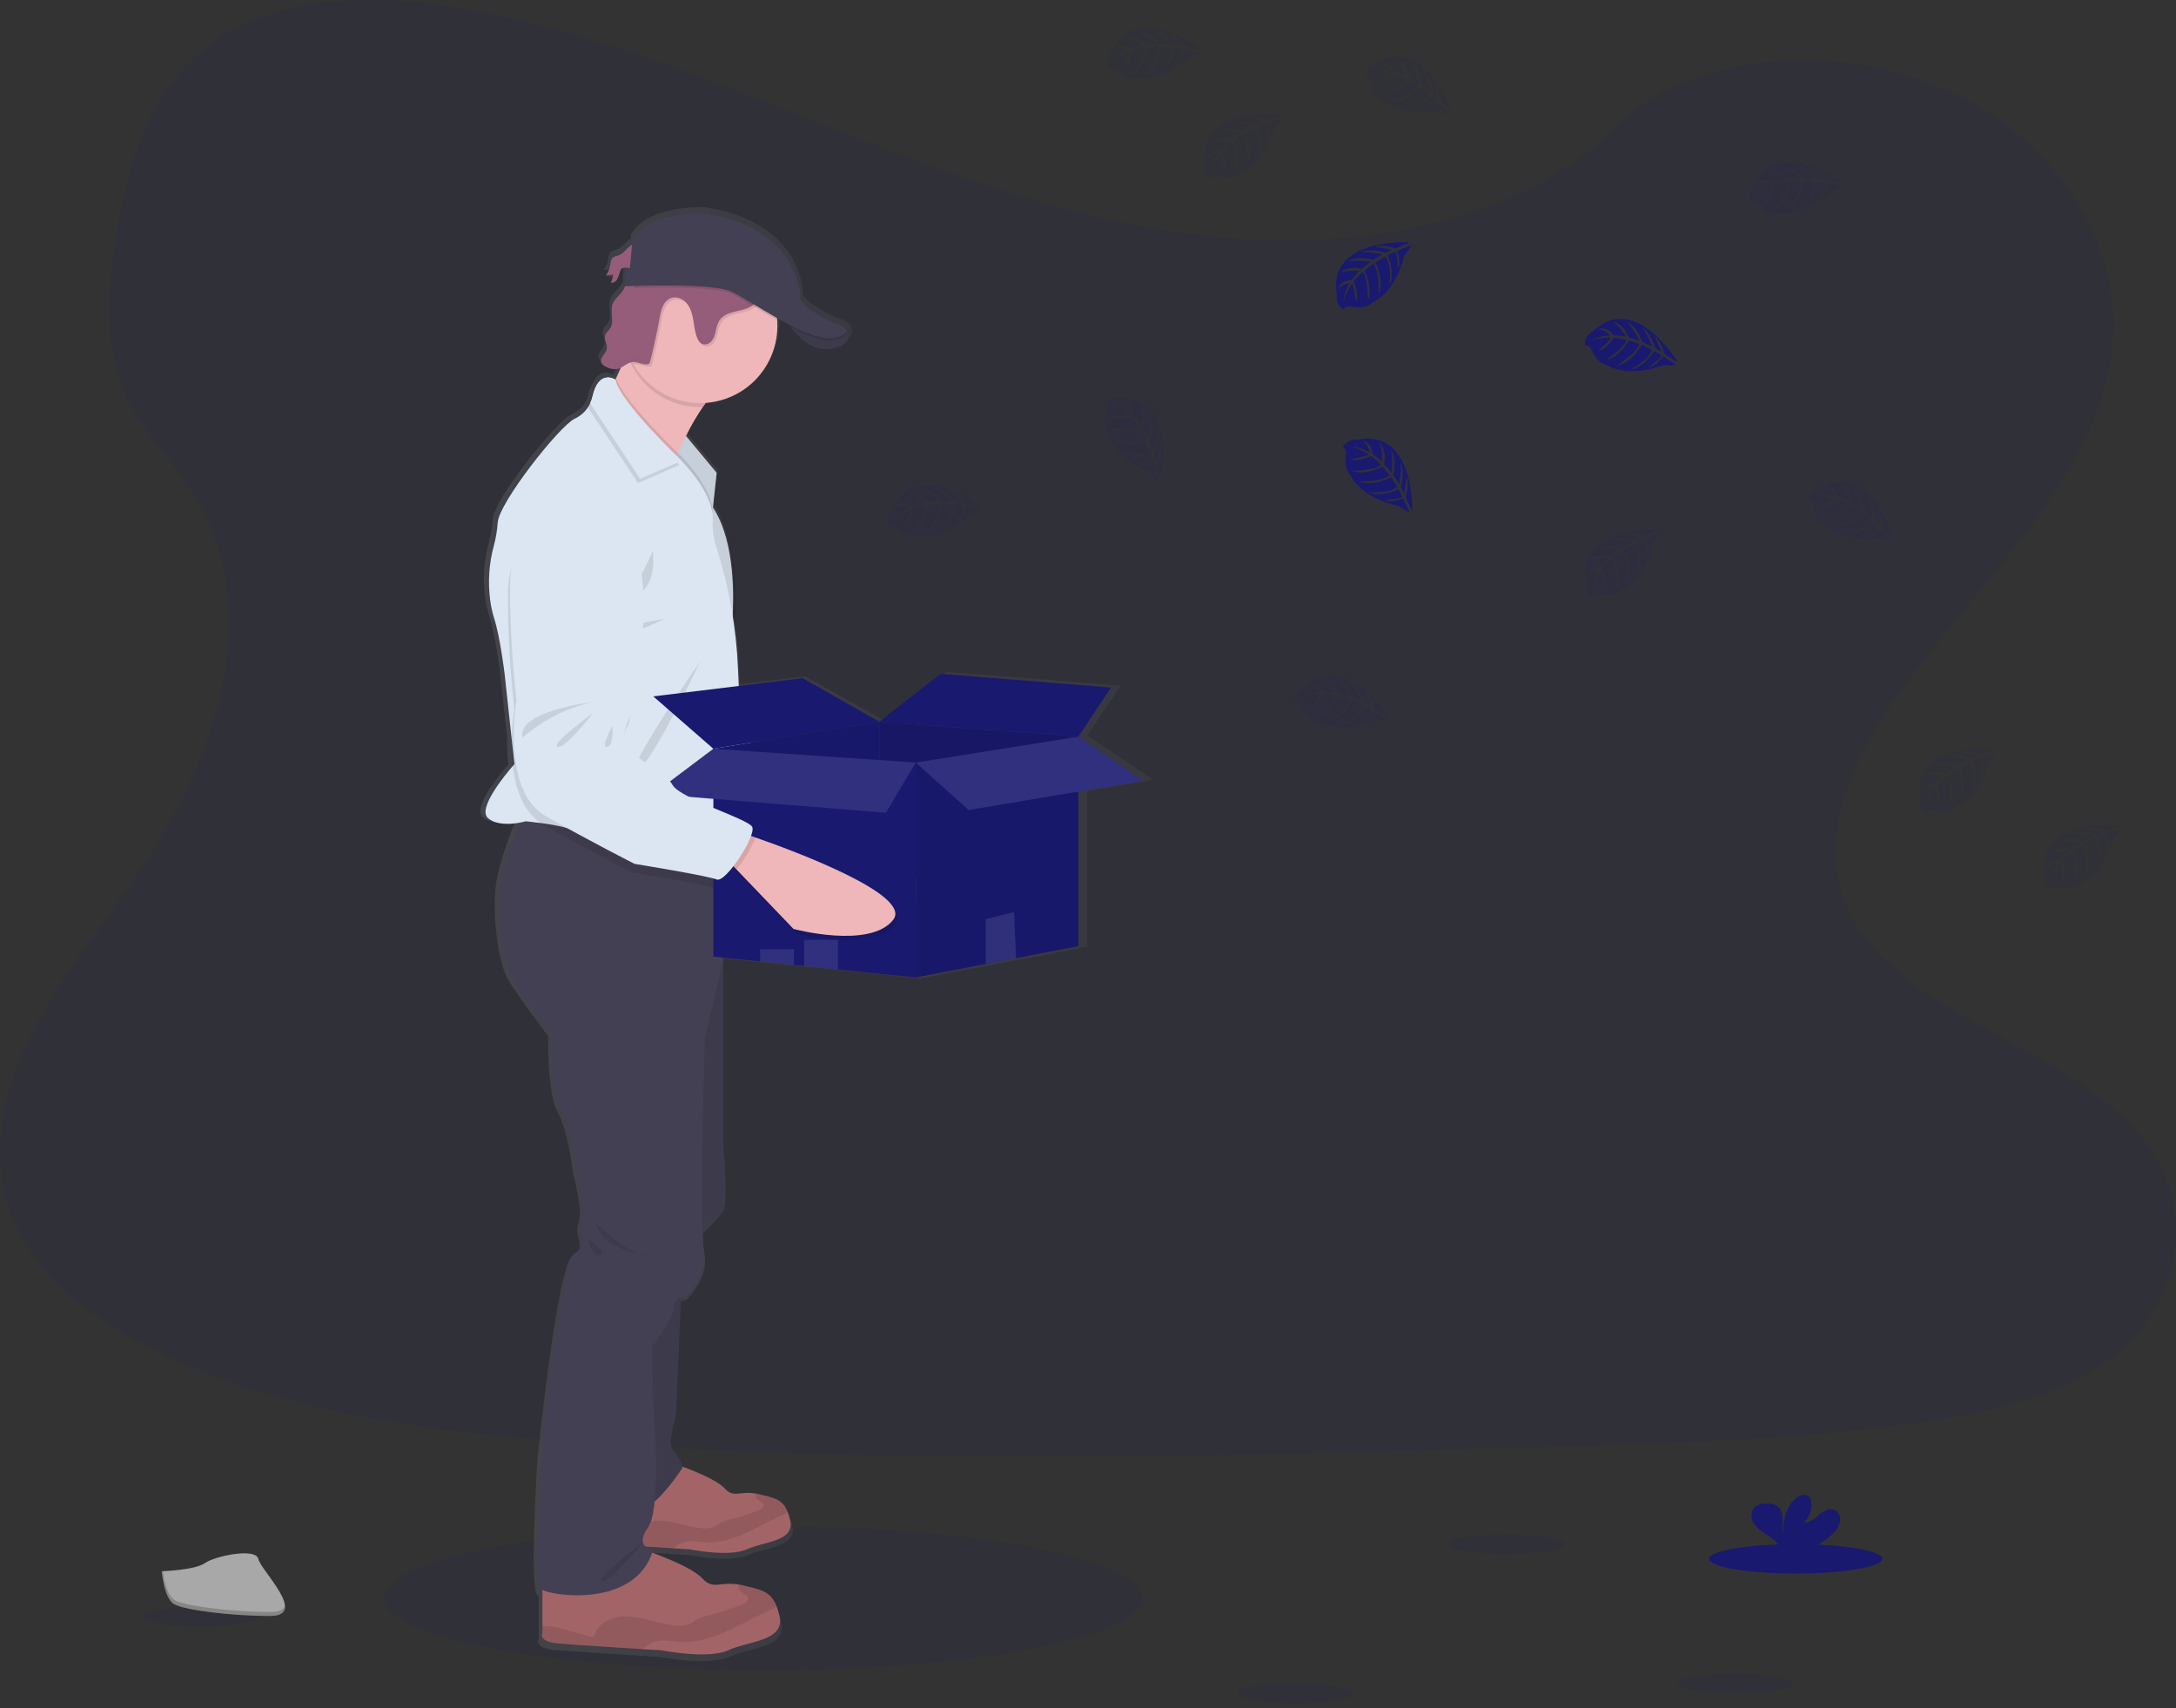 <svg width="200" height="157" viewBox="0 0 200 157" fill="none" xmlns="http://www.w3.org/2000/svg">
  <rect x="0" y="0" width="200" height="157" fill="#333333" stroke="none"/>
  <g clip-path="url(#clip0)">
    <path opacity="0.1" d="M70.157 153.462C89.424 153.462 105.044 150.503 105.044 146.853C105.044 143.203 89.424 140.244 70.157 140.244C50.889 140.244 35.27 143.203 35.27 146.853C35.27 150.503 50.889 153.462 70.157 153.462Z" fill="#191970" />
    <path opacity="0.1" d="M116.201 22.069C103.38 21.625 91.168 17.485 79.507 12.956C67.847 8.427 56.297 3.411 43.782 1.012C35.733 -0.531 26.527 -0.751 20.043 3.56C13.8 7.72 11.783 14.882 10.7 21.532C9.884 26.537 9.404 31.804 11.639 36.49C13.192 39.743 15.946 42.477 17.852 45.593C24.482 56.433 19.795 69.802 12.611 80.387C9.244 85.352 5.331 90.094 2.73 95.374C0.129 100.654 -1.074 106.724 1.202 112.124C3.457 117.473 8.832 121.483 14.654 124.306C26.479 130.041 40.408 131.682 54.001 132.613C84.08 134.669 114.317 133.78 144.476 132.886C155.637 132.557 166.846 132.222 177.825 130.497C183.923 129.538 190.217 128.017 194.645 124.344C200.263 119.682 201.656 111.789 197.89 105.945C191.574 96.139 174.117 93.704 169.697 83.182C167.268 77.389 169.762 70.939 173.295 65.568C180.87 54.044 193.567 43.935 194.235 30.764C194.694 21.719 188.591 12.659 179.153 8.378C169.261 3.891 155.542 4.455 148.248 11.883C140.729 19.522 127.523 22.463 116.201 22.069Z" fill="#191970" />
    <path d="M106.012 71.664L99.944 67.573L103.005 63.017L86.978 61.739L81.219 66.192L74.01 62.151L67.997 62.874L67.926 61.289C67.851 59.637 67.685 57.99 67.428 56.356C67.454 55.861 67.472 55.292 67.47 54.674C67.47 52.069 67.117 48.616 65.568 46.314L65.925 43.108L63.032 39.691C63.497 38.766 64.026 37.875 64.617 37.025C64.716 36.882 64.815 36.743 64.922 36.608C68.677 36.337 71.638 33.251 71.638 29.477C71.638 29.302 71.638 29.128 71.618 28.956C71.618 28.886 71.605 28.815 71.597 28.745C71.963 28.944 72.334 29.142 72.704 29.34C72.773 29.439 72.853 29.538 72.94 29.655L72.958 29.677L73.069 29.813L73.104 29.855C73.144 29.902 73.186 29.948 73.227 29.996L73.255 30.027C73.36 30.144 73.471 30.263 73.59 30.38C73.604 30.392 73.617 30.404 73.629 30.418L73.778 30.556L73.82 30.594C73.946 30.707 74.081 30.816 74.216 30.919L74.259 30.951L74.43 31.067L74.485 31.103C74.55 31.143 74.618 31.184 74.683 31.222L74.707 31.236C74.784 31.277 74.864 31.317 74.943 31.355L74.982 31.37C75.05 31.399 75.116 31.427 75.18 31.454L75.242 31.476C75.311 31.499 75.379 31.521 75.45 31.541L75.493 31.553C75.581 31.575 75.668 31.592 75.757 31.606H75.767C75.851 31.62 75.936 31.628 76.02 31.632H76.078C76.154 31.636 76.23 31.636 76.306 31.632H76.355C76.45 31.627 76.545 31.615 76.639 31.598C77.082 31.54 77.507 31.387 77.887 31.151C77.983 31.086 78.069 31.006 78.14 30.915C78.537 30.396 78.101 29.827 78.101 29.827C77.946 29.459 76.944 29.199 76.944 29.199C76.944 29.199 73.774 27.876 73.774 26.822C73.774 25.768 72.981 20.3 64.802 19.05C64.802 19.05 59.48 18.751 57.984 21.6L57.953 21.933C57.513 22.208 57.148 22.761 56.715 22.923C56.527 22.963 56.346 23.03 56.178 23.121V23.084C56.128 23.127 56.087 23.18 56.057 23.24C55.964 23.425 55.908 23.627 55.892 23.834C55.848 24.087 55.76 24.331 55.633 24.553C55.597 24.617 55.558 24.678 55.514 24.736L55.48 24.789C55.71 24.807 55.941 24.77 56.154 24.68C56.12 24.951 56.054 25.218 55.956 25.473C56.082 25.477 56.206 25.445 56.315 25.38C56.423 25.315 56.51 25.221 56.566 25.108V25.092L56.592 25.057C56.642 24.965 56.683 24.869 56.715 24.77L56.693 24.793C56.733 24.665 56.768 24.534 56.812 24.407C56.832 24.335 56.865 24.268 56.909 24.209C56.962 24.155 57.026 24.115 57.098 24.092C57.169 24.068 57.245 24.061 57.319 24.072L57.238 25.79H57.273C57.226 25.915 57.167 26.035 57.099 26.15C56.818 26.606 56.306 26.917 56.118 27.416C56.037 27.657 56.006 27.912 56.027 28.165C56.027 28.314 56.045 28.464 56.057 28.613V28.601C56.085 28.997 56.093 29.373 55.879 29.692C55.732 29.91 55.496 30.075 55.415 30.323C55.393 30.392 55.383 30.464 55.385 30.536C55.401 30.753 55.447 30.968 55.52 31.172C55.521 31.169 55.521 31.164 55.52 31.16C55.569 31.311 55.581 31.472 55.554 31.628C55.465 32.024 54.983 32.355 55.007 32.733C55.006 32.783 55.013 32.833 55.029 32.88C55.121 33.065 55.282 33.207 55.477 33.276C55.782 33.45 56.133 33.527 56.483 33.498C56.614 33.474 56.741 33.431 56.859 33.369C56.721 33.688 56.578 34.003 56.433 34.303C56.411 34.35 56.388 34.398 56.364 34.445C56.364 34.445 55.14 33.627 54.444 35.295C54.241 35.642 54.096 36.019 54.014 36.412C53.98 36.57 53.931 36.724 53.868 36.872C53.559 37.395 53.097 37.81 52.544 38.061C51.126 38.711 45.397 45.856 45.296 47.707C45.246 48.429 45.124 49.144 44.931 49.842C44.48 51.486 44.364 53.203 44.59 54.892C44.661 55.438 44.778 55.977 44.941 56.503C45.549 58.351 45.955 61.8 45.955 61.8L46.613 67.787C46.589 68.613 46.624 69.44 46.72 70.261C46.048 71.028 43.352 74.224 44.382 75.093C45.175 75.779 46.562 75.666 47.34 75.525C46.684 77.148 45.652 79.969 45.516 81.906C45.317 84.773 45.854 88.571 46.704 90.029C47.554 91.487 50.387 95.227 50.387 95.227C50.387 95.227 50.254 100.358 51.267 102.223C52.279 104.087 52.687 107.954 52.687 107.954C52.687 107.954 53.632 111.219 53.159 112.419C52.685 113.62 54.036 114.618 52.618 115.417C51.199 116.215 49.385 134.209 49.385 134.209C49.385 134.209 48.654 146.003 49.385 146.603C49.424 146.632 49.465 146.656 49.509 146.676V150.639C49.509 150.639 49.002 151.471 51.065 151.639C52.477 151.752 56.481 152.008 58.856 152.156L60.697 152.271C60.697 152.271 65.055 153.139 66.981 152.271C68.906 151.403 72.32 151.423 71.813 149.131C71.745 148.819 71.655 148.513 71.543 148.214C70.987 146.791 70.041 146.629 68.3 146.233C68.199 146.211 68.102 146.191 68.013 146.175C66.178 145.856 65.576 146.71 64.548 145.599C63.654 144.638 60.81 143.562 59.841 143.221C59.865 143.15 59.894 143.081 59.918 143.007C59.644 142.961 59.389 142.836 59.183 142.649L61.808 142.815L63.371 142.912C63.371 142.912 67.076 143.651 68.72 142.912C70.364 142.173 73.257 142.193 72.825 140.246C72.768 139.98 72.692 139.72 72.597 139.465C72.124 138.257 71.319 138.124 69.839 137.789C69.754 137.771 69.675 137.754 69.596 137.74C68.037 137.468 67.525 138.193 66.652 137.25C65.903 136.446 63.539 135.545 62.69 135.238C62.69 134.798 62.095 134.172 61.721 133.544C61.281 132.811 62.093 130.245 62.093 130.245L62.557 119.601C62.733 119.522 62.92 119.469 63.112 119.442C63.112 119.442 65.208 117.441 64.734 115.31C64.638 114.665 64.587 114.014 64.584 113.362C65.273 112.722 66.222 111.777 66.491 111.195C66.931 110.246 66.491 105.648 66.491 105.648V88.066L69.998 88.42L73.18 88.747L74.148 88.846L77.33 89.167L84.642 89.906L91.231 88.658L94.082 88.119L99.944 87.01V72.666L106.012 71.664ZM57.751 24.136L57.343 24.092C57.477 24.098 57.62 24.124 57.751 24.136Z" fill="url(#paint0_linear)" />
    <path d="M91.79 80.977C89.809 83.812 82.687 82.311 82.687 82.311L77.168 77.146L76.425 76.447L77.671 73.8C77.671 73.8 78.067 73.909 78.747 74.103C82.315 75.139 93.462 78.594 91.79 80.977Z" fill="#EFB7B9" />
    <path opacity="0.1" d="M78.743 74.103C78.499 74.951 77.831 76.221 77.168 77.146L76.425 76.447L77.671 73.8C77.671 73.8 78.071 73.909 78.743 74.103Z" fill="black" />
    <path d="M59.813 44.256C59.813 44.256 54.726 46.512 54.976 52.053C55.155 55.623 55.544 59.179 56.141 62.704C56.141 62.704 55.1 71.042 59.431 73.192C63.762 75.341 67.77 77.108 67.77 77.108C67.77 77.108 74.545 77.837 75.387 78.138C76.229 78.439 78.86 73.835 78.374 73.118C77.889 72.401 71.67 70.897 70.878 69.701C70.085 68.504 68.253 67.765 68.253 67.765C68.253 67.765 66.361 66.62 66.232 65.586C66.103 64.552 66.603 63.781 66.73 63.328C66.856 62.874 67.177 58.494 67.177 58.494C67.177 58.494 69.313 42.903 59.813 44.256Z" fill="#DCE6F2" />
    <path opacity="0.1" d="M63.171 62.476C63.171 62.476 56.192 63.645 56.867 66.088C56.867 66.088 59.401 63.451 63.171 62.476Z" fill="black" />
    <path opacity="0.1" d="M63.225 63.464C63.225 63.464 59.388 66.597 60.138 66.757C60.889 66.917 63.225 63.464 63.225 63.464Z" fill="black" />
    <path opacity="0.1" d="M65.069 64.556C65.069 64.556 64.041 66.662 64.673 66.519C65.305 66.377 65.069 64.556 65.069 64.556Z" fill="black" />
    <path opacity="0.1" d="M79.001 74.327L78.577 74.206C78.698 73.81 78.731 73.489 78.632 73.34C78.147 72.623 71.932 71.122 71.142 69.923C70.351 68.725 68.517 67.987 68.517 67.987C68.517 67.987 66.625 66.842 66.496 65.808C66.367 64.774 66.866 64.004 66.993 63.55C67.12 63.096 67.441 58.714 67.441 58.714C67.441 58.714 69.571 43.125 60.071 44.478C60.071 44.478 54.984 46.736 55.231 52.277C55.411 55.847 55.801 59.404 56.398 62.928C56.398 62.928 55.358 71.266 59.689 73.416C64.02 75.565 68.027 77.332 68.027 77.332C68.027 77.332 74.801 78.059 75.645 78.362C75.964 78.477 76.54 77.885 77.105 77.071L77.426 77.37L82.945 82.533C82.945 82.533 90.067 84.036 92.048 81.201C93.722 78.816 82.576 75.361 79.001 74.327Z" fill="black" />
    <path d="M56.885 23.458C56.691 23.496 56.505 23.568 56.336 23.67C56.138 23.835 56.138 24.116 56.089 24.362C56.03 24.703 55.895 25.027 55.692 25.309C55.918 25.325 56.144 25.288 56.352 25.2C56.318 25.471 56.252 25.737 56.154 25.992C56.277 25.995 56.399 25.963 56.505 25.898C56.61 25.834 56.695 25.741 56.748 25.63C56.853 25.406 56.936 25.173 56.996 24.934C57.015 24.863 57.047 24.795 57.091 24.736C57.273 24.52 57.612 24.617 57.893 24.645C58.127 24.665 58.363 24.621 58.574 24.52C58.786 24.418 58.967 24.262 59.098 24.066C59.397 23.613 59.415 22.452 58.702 22.329C57.957 22.206 57.493 23.232 56.885 23.458Z" fill="#965D7B" />
    <g opacity="0.1">
      <path opacity="0.1" d="M56.317 23.914C56.335 23.817 56.347 23.716 56.368 23.619C56.18 23.783 56.17 24.062 56.121 24.31C56.096 24.453 56.057 24.593 56.004 24.728C56.16 24.479 56.266 24.203 56.317 23.914Z" fill="black" />
      <path opacity="0.1" d="M56.38 25.55C56.479 25.295 56.546 25.029 56.578 24.758C56.38 24.841 56.165 24.879 55.95 24.867C55.888 25.006 55.812 25.139 55.723 25.263C55.947 25.28 56.173 25.244 56.38 25.156C56.347 25.427 56.281 25.694 56.182 25.948C56.306 25.951 56.427 25.919 56.533 25.854C56.638 25.79 56.723 25.697 56.777 25.586C56.826 25.496 56.866 25.401 56.895 25.303C56.837 25.384 56.76 25.449 56.67 25.492C56.58 25.536 56.48 25.556 56.38 25.55Z" fill="black" />
      <path opacity="0.1" d="M58.12 24.203C57.839 24.175 57.498 24.078 57.316 24.294C57.272 24.354 57.24 24.421 57.22 24.492C57.203 24.544 57.187 24.597 57.173 24.651C57.361 24.502 57.666 24.581 57.922 24.607C58.156 24.626 58.391 24.583 58.602 24.481C58.814 24.38 58.995 24.223 59.126 24.029C59.186 23.933 59.231 23.828 59.259 23.718C59.123 23.886 58.949 24.018 58.75 24.102C58.551 24.187 58.335 24.222 58.12 24.203Z" fill="black" />
    </g>
    <path d="M62.848 39.82L65.87 43.454L65.475 47.121L61.824 41.405L62.848 39.82Z" fill="#DCE6F2" />
    <path opacity="0.1" d="M65.868 43.454L65.497 46.903L65.473 47.121L62.179 41.962L61.824 41.405L61.927 41.245L62.846 39.82L63.05 40.066L65.868 43.454Z" fill="black" />
    <path d="M67.437 34.901C66.414 35.194 65.438 36.201 64.588 37.423C64.013 38.266 63.5 39.15 63.05 40.066C62.771 40.624 62.525 41.161 62.321 41.629L62.179 41.962C61.834 42.776 61.642 43.321 61.642 43.321C61.642 43.321 53.816 37.437 55.055 37.041C55.471 36.908 56.017 36.016 56.558 34.893L56.626 34.751C56.968 34.029 57.305 33.225 57.604 32.468C58.217 30.913 58.67 29.562 58.67 29.562C58.67 29.562 70.557 34.01 67.437 34.901Z" fill="#EFB7B9" />
    <path d="M72.118 29.231C72.118 29.231 73.925 32.5 76.352 32.054C78.779 31.608 77.78 30.299 77.78 30.299L72.118 29.231Z" fill="#444053" />
    <path d="M68.618 142.382C67.017 143.113 63.397 142.382 63.397 142.382L61.872 142.287C59.891 142.16 56.575 141.946 55.402 141.851C53.69 141.71 54.11 141.009 54.11 141.009V136.771L62.415 134.667C62.415 134.667 65.697 135.791 66.597 136.771C67.451 137.706 67.95 136.987 69.473 137.257C69.549 137.271 69.628 137.286 69.711 137.306C71.157 137.637 71.942 137.768 72.405 138.966C72.499 139.218 72.573 139.476 72.629 139.739C73.057 141.669 70.216 141.655 68.618 142.382Z" fill="#A36468" />
    <path opacity="0.1" d="M72.405 138.966C72.108 139.152 71.795 139.312 71.47 139.445C70.381 139.943 69.345 140.549 68.243 141.018C67.142 141.488 65.955 141.823 64.762 141.734C64.138 141.688 63.5 141.536 62.904 141.714C62.535 141.856 62.188 142.049 61.872 142.286C59.891 142.16 56.575 141.946 55.402 141.851C53.69 141.71 54.11 141.009 54.11 141.009V140.513C54.171 140.513 54.241 140.495 54.32 140.49C54.73 140.483 55.138 140.544 55.528 140.67C56.388 140.904 57.244 141.133 58.104 141.363C58.175 141.096 58.299 140.847 58.469 140.629C58.639 140.412 58.852 140.232 59.094 140.099C59.585 139.839 60.136 139.712 60.691 139.733C62.025 139.751 63.286 140.383 64.618 140.446C64.99 140.48 65.365 140.417 65.705 140.264C65.888 140.173 66.048 140.04 66.226 139.939C66.512 139.801 66.813 139.699 67.124 139.636C67.997 139.418 68.854 139.142 69.689 138.808C69.927 138.714 70.204 138.546 70.173 138.292C70.131 137.956 69.602 137.916 69.463 137.607C69.439 137.551 69.428 137.491 69.43 137.43C69.433 137.369 69.45 137.31 69.479 137.256C69.555 137.27 69.634 137.286 69.717 137.306C71.157 137.637 71.942 137.767 72.405 138.966Z" fill="black" />
    <path d="M66.926 151.653C65.044 152.513 60.784 151.653 60.784 151.653L58.991 151.548C56.669 151.4 52.759 151.152 51.378 151.035C49.363 150.869 49.858 150.044 49.858 150.044V145.05L59.631 142.574C59.631 142.574 63.494 143.895 64.552 145.05C65.557 146.15 66.137 145.304 67.938 145.621C68.027 145.637 68.12 145.656 68.217 145.678C69.919 146.074 70.842 146.223 71.387 147.633C71.497 147.93 71.585 148.234 71.651 148.543C72.142 150.813 68.808 150.795 66.926 151.653Z" fill="#A36468" />
    <path opacity="0.1" d="M71.383 147.634C71.033 147.852 70.665 148.041 70.284 148.198C69.002 148.783 67.781 149.496 66.486 150.049C65.19 150.601 63.794 150.994 62.389 150.891C61.656 150.837 60.905 150.653 60.21 150.867C59.774 151.037 59.364 151.266 58.991 151.548C56.669 151.4 52.759 151.152 51.378 151.035C49.363 150.869 49.858 150.045 49.858 150.045V149.462C49.941 149.449 50.023 149.44 50.106 149.435C50.589 149.426 51.069 149.497 51.529 149.647L54.558 150.463C54.642 150.148 54.79 149.854 54.992 149.598C55.194 149.342 55.446 149.13 55.733 148.975C56.31 148.667 56.959 148.518 57.612 148.543C59.182 148.565 60.665 149.308 62.232 149.383C62.669 149.423 63.108 149.35 63.508 149.171C63.724 149.062 63.904 148.906 64.122 148.789C64.457 148.625 64.812 148.505 65.178 148.432C66.2 148.174 67.203 147.849 68.182 147.457C68.461 147.346 68.788 147.148 68.75 146.851C68.701 146.455 68.079 146.407 67.914 146.043C67.886 145.977 67.874 145.906 67.877 145.835C67.881 145.763 67.9 145.694 67.934 145.631C68.023 145.647 68.116 145.667 68.213 145.688C69.915 146.069 70.838 146.223 71.383 147.634Z" fill="black" />
    <path d="M62.666 117.382L62.137 129.83C62.137 129.83 61.344 132.371 61.774 133.098C62.204 133.825 62.929 134.551 62.666 134.98C62.402 135.41 59.233 140.058 58.208 138.275C57.184 136.492 56.174 128.766 56.174 128.766L57.119 119.223L62.666 117.382Z" fill="#444053" />
    <path d="M64.96 86.37L66.43 88.335V105.428C66.43 105.428 66.86 109.985 66.43 110.926C66 111.867 63.821 113.749 63.821 113.749L61.988 104.339L62.385 94.384L64.96 86.37Z" fill="#444053" />
    <path opacity="0.1" d="M62.666 117.382L62.137 129.83C62.137 129.83 61.344 132.371 61.774 133.098C62.204 133.825 62.929 134.551 62.666 134.98C62.402 135.41 59.233 140.058 58.208 138.275C57.184 136.492 56.174 128.766 56.174 128.766L57.119 119.223L62.666 117.382Z" fill="black" />
    <path opacity="0.1" d="M64.96 86.37L66.43 88.335V105.428C66.43 105.428 66.86 109.985 66.43 110.926C66 111.867 63.821 113.749 63.821 113.749L61.988 104.339L62.385 94.384L64.96 86.37Z" fill="black" />
    <path d="M66.43 79.079V88.325L64.78 95.522C64.78 95.522 64.251 112.891 64.713 115.003C65.174 117.115 63.128 119.098 63.128 119.098C63.128 119.098 61.939 119.23 61.939 120.154C61.939 121.077 59.958 123.72 59.958 123.72L60.023 128.87C60.023 128.87 60.883 138.512 59.562 140.361C58.24 142.209 60.023 142.475 60.023 142.475C58.373 147.889 50.449 146.635 49.733 146.041C49.018 145.446 49.733 133.758 49.733 133.758C49.733 133.758 51.505 115.928 52.891 115.135C54.278 114.343 52.959 113.352 53.42 112.164C53.882 110.975 52.959 107.74 52.959 107.74C52.959 107.74 52.562 103.908 51.572 102.06C50.581 100.212 50.712 95.126 50.712 95.126C50.712 95.126 47.939 91.428 47.114 89.975C46.29 88.523 45.759 84.759 45.958 81.918C46.092 79.999 47.101 77.203 47.74 75.595C48.048 74.824 48.27 74.325 48.27 74.325L48.458 74.374L59.279 77.207L66.43 79.079Z" fill="#444053" />
    <path opacity="0.1" d="M67.437 34.901C66.415 35.194 65.438 36.201 64.588 37.423H64.366C63.12 37.424 61.896 37.096 60.818 36.472C59.74 35.849 58.845 34.951 58.225 33.871C57.965 33.423 57.757 32.948 57.602 32.455C58.215 30.899 58.668 29.548 58.668 29.548C58.668 29.548 70.557 34.01 67.437 34.901Z" fill="black" />
    <path d="M71.448 29.948C71.45 31.032 71.203 32.102 70.726 33.075C70.249 34.049 69.555 34.9 68.697 35.563C67.84 36.226 66.841 36.683 65.779 36.9C64.717 37.116 63.62 37.086 62.571 36.811C61.522 36.536 60.551 36.024 59.731 35.315C58.911 34.606 58.266 33.718 57.843 32.719C57.421 31.721 57.233 30.639 57.295 29.557C57.356 28.475 57.666 27.421 58.199 26.477C58.413 26.094 58.664 25.732 58.947 25.396C59.414 24.839 59.964 24.357 60.576 23.965C61.61 23.308 62.797 22.93 64.02 22.869C65.244 22.808 66.463 23.065 67.557 23.616C68.651 24.166 69.584 24.991 70.265 26.01C70.945 27.029 71.349 28.207 71.438 29.429C71.442 29.603 71.448 29.776 71.448 29.948Z" fill="#EFB7B9" />
    <path opacity="0.1" d="M65.497 46.903L65.473 47.12L62.179 41.97C61.834 42.784 61.642 43.329 61.642 43.329C61.642 43.329 53.816 37.437 55.055 37.041C55.471 36.908 56.017 36.016 56.558 34.893L56.626 34.751C57.2 36.462 60.538 39.883 61.927 41.254C62.088 41.413 62.22 41.544 62.323 41.639L62.535 41.837L62.646 41.948C63.151 42.469 65.283 44.767 65.497 46.903Z" fill="black" />
    <path d="M67.96 64.38L67.6 75.983L67.536 78.049C67.536 78.049 63.265 77.653 59.279 77.217C56.069 76.867 53.044 76.488 52.579 76.266C51.984 75.987 50.711 75.771 49.706 75.634C48.93 75.529 48.319 75.474 48.319 75.474C48.319 75.474 48.092 75.541 47.741 75.605C46.976 75.743 45.633 75.856 44.85 75.177C43.85 74.307 46.479 71.147 47.135 70.388L47.279 70.224L47.032 67.936L46.388 62.002C46.388 62.002 45.992 58.585 45.397 56.752C45.238 56.231 45.124 55.698 45.054 55.158C44.834 53.484 44.947 51.783 45.387 50.154C45.576 49.461 45.695 48.752 45.744 48.036C45.843 46.203 51.44 39.121 52.826 38.477C53.45 38.186 53.952 37.685 54.245 37.062C54.342 36.867 54.414 36.66 54.461 36.446C55.055 33.871 56.559 34.893 56.559 34.893C56.921 36.908 62.534 42.241 62.534 42.241L62.645 42.352C63.201 42.922 65.682 45.601 65.505 47.887C65.47 48.738 65.597 49.588 65.88 50.391C67.022 53.986 67.678 57.717 67.831 61.485L67.96 64.38Z" fill="#DCE6F2" />
    <path opacity="0.1" d="M60.008 50.601C60.008 50.601 58.621 53.969 57.581 54.514C56.541 55.059 60.503 55.663 60.008 50.601Z" fill="black" />
    <path opacity="0.1" d="M61.048 56.891C61.048 56.891 57.878 57.287 57.878 57.882C57.878 58.476 61.048 56.891 61.048 56.891Z" fill="black" />
    <path opacity="0.1" d="M64.366 60.754C64.366 60.754 59.76 70.561 58.472 70.858C57.184 71.155 64.366 60.754 64.366 60.754Z" fill="black" />
    <path opacity="0.1" d="M62.446 42.738L58.636 44.394L54.038 37.449C54.135 37.253 54.207 37.046 54.254 36.833C54.848 34.257 56.352 35.279 56.352 35.279C56.715 37.294 62.327 42.627 62.327 42.627L62.446 42.738Z" fill="black" />
    <path d="M62.644 42.342L58.834 43.998L54.236 37.053C54.333 36.857 54.406 36.65 54.452 36.437C55.047 33.861 56.55 34.883 56.55 34.883C56.913 36.898 62.525 42.231 62.525 42.231L62.644 42.342Z" fill="#DCE6F2" />
    <path opacity="0.1" d="M67.536 78.05C67.536 78.05 63.265 77.653 59.279 77.218L66.431 79.09V81.269C66.118 81.552 65.846 81.699 65.67 81.624C64.846 81.277 58.12 80.187 58.12 80.187C58.12 80.187 54.213 78.206 49.998 75.829C49.895 75.772 49.796 75.71 49.7 75.642C49.209 75.309 48.785 74.885 48.452 74.392C47.674 73.265 47.293 71.817 47.129 70.397C47.036 69.582 47.002 68.763 47.026 67.944C47.046 67.015 47.131 66.089 47.279 65.172C46.872 61.621 46.673 58.049 46.685 54.474C46.735 48.927 51.935 46.946 51.935 46.946C61.494 46.104 58.53 61.557 58.53 61.557C58.53 61.557 57.977 65.915 57.827 66.361C57.676 66.807 57.135 67.55 57.209 68.59C57.282 69.63 59.108 70.874 59.108 70.874C59.108 70.874 60.892 71.71 61.627 72.948C62.161 73.862 65.636 75.1 67.6 75.983L67.536 78.05Z" fill="black" />
    <path opacity="0.1" d="M70.737 25.55C70.741 25.876 70.673 26.2 70.539 26.497C70.438 26.74 70.32 26.975 70.186 27.202C69.978 27.62 69.682 27.987 69.319 28.28C68.861 28.607 68.283 28.698 67.734 28.831C67.185 28.963 66.615 29.175 66.302 29.643C66.132 29.944 66.018 30.273 65.967 30.614C65.914 30.955 65.778 31.277 65.57 31.553C65.462 31.687 65.313 31.782 65.145 31.822C64.977 31.862 64.801 31.846 64.643 31.775C64.478 31.663 64.352 31.501 64.285 31.313C64.059 30.804 64.001 30.239 63.91 29.691C63.819 29.142 63.69 28.577 63.354 28.135C63.017 27.694 62.42 27.402 61.892 27.575C61.715 27.643 61.553 27.746 61.417 27.878C61.281 28.01 61.173 28.169 61.099 28.343C60.953 28.694 60.852 29.061 60.8 29.437C60.554 30.781 60.264 32.118 59.93 33.447C59.92 33.501 59.898 33.553 59.865 33.597C59.812 33.65 59.741 33.68 59.667 33.68C59.223 33.74 58.797 33.429 58.349 33.462C58.303 33.466 58.258 33.473 58.213 33.484C57.489 32.226 57.169 30.776 57.297 29.33C57.425 27.884 57.994 26.513 58.928 25.401L58.964 25.392C59.261 25.286 59.532 25.115 59.756 24.892C60.042 24.606 60.307 24.3 60.548 23.975L60.707 23.777C61.162 23.228 61.681 22.736 62.252 22.309C62.408 22.181 62.587 22.084 62.779 22.024C62.944 21.992 63.112 21.986 63.278 22.008C63.962 22.09 64.652 22.116 65.341 22.085C65.82 22.01 66.304 21.961 66.789 21.939C68.043 21.974 69.113 22.86 69.905 23.83C70.331 24.328 70.712 24.9 70.737 25.55Z" fill="black" />
    <path d="M57.273 26.666C56.998 27.117 56.501 27.424 56.315 27.92C56.041 28.639 56.503 29.534 56.079 30.176C55.938 30.392 55.706 30.553 55.627 30.8C55.492 31.218 55.861 31.664 55.766 32.094C55.671 32.524 55.104 32.886 55.255 33.306C55.344 33.489 55.5 33.631 55.691 33.703C55.991 33.875 56.336 33.951 56.681 33.922C57.222 33.833 57.624 33.302 58.173 33.263C58.619 33.231 59.045 33.54 59.488 33.483C59.563 33.48 59.633 33.45 59.687 33.397C59.72 33.353 59.743 33.302 59.752 33.247C60.085 31.919 60.375 30.583 60.624 29.237C60.674 28.861 60.774 28.493 60.921 28.144C60.995 27.969 61.103 27.811 61.239 27.679C61.375 27.547 61.536 27.444 61.713 27.375C62.242 27.204 62.837 27.494 63.175 27.936C63.514 28.377 63.643 28.942 63.734 29.491C63.825 30.04 63.883 30.604 64.106 31.113C64.174 31.302 64.301 31.464 64.467 31.577C64.764 31.749 65.164 31.613 65.392 31.355C65.601 31.079 65.737 30.756 65.788 30.414C65.84 30.073 65.953 29.745 66.123 29.445C66.436 28.978 67.009 28.766 67.555 28.633C68.102 28.5 68.679 28.407 69.14 28.08C69.503 27.788 69.799 27.421 70.008 27.004C70.301 26.493 70.575 25.939 70.551 25.35C70.525 24.708 70.145 24.136 69.739 23.637C68.946 22.666 67.874 21.78 66.62 21.747C66.135 21.767 65.652 21.816 65.172 21.893C64.484 21.924 63.794 21.898 63.11 21.814C62.944 21.794 62.775 21.8 62.611 21.832C62.418 21.89 62.24 21.988 62.086 22.117C61.514 22.543 60.995 23.035 60.538 23.583C60.244 23.973 59.925 24.344 59.584 24.692C59.359 24.916 59.089 25.087 58.791 25.194C58.593 25.249 58.395 25.209 58.207 25.271C57.622 25.455 57.545 26.218 57.273 26.666Z" fill="#965D7B" />
    <path opacity="0.1" d="M76.352 32.052C74.767 32.343 73.453 31.061 72.726 30.126C72.503 29.842 72.3 29.543 72.118 29.231L77.558 30.257L77.778 30.299C77.778 30.299 78.779 31.608 76.352 32.052Z" fill="black" />
    <g opacity="0.1">
      <path opacity="0.1" d="M55.766 31.527C55.788 31.268 55.748 31.007 55.651 30.766C55.651 30.786 55.633 30.806 55.627 30.826C55.542 31.091 55.657 31.366 55.73 31.642C55.746 31.605 55.758 31.566 55.766 31.527Z" fill="black" />
      <path opacity="0.1" d="M56.238 28.284C56.217 28.558 56.223 28.833 56.254 29.106C56.274 28.832 56.269 28.557 56.238 28.284Z" fill="black" />
      <path opacity="0.1" d="M69.996 26.432C69.787 26.849 69.492 27.217 69.128 27.509C68.671 27.836 68.094 27.927 67.543 28.06C66.993 28.193 66.424 28.405 66.111 28.872C65.942 29.173 65.828 29.502 65.776 29.843C65.725 30.185 65.588 30.508 65.38 30.784C65.152 31.042 64.752 31.18 64.455 31.006C64.289 30.894 64.162 30.731 64.094 30.542C63.87 30.033 63.811 29.471 63.722 28.92C63.633 28.369 63.5 27.806 63.163 27.365C62.826 26.923 62.23 26.632 61.701 26.804C61.524 26.872 61.363 26.976 61.227 27.108C61.091 27.24 60.983 27.398 60.909 27.573C60.762 27.923 60.662 28.29 60.612 28.666C60.365 30.012 60.074 31.349 59.74 32.676C59.731 32.731 59.708 32.782 59.675 32.827C59.621 32.879 59.551 32.909 59.476 32.912C59.033 32.969 58.607 32.66 58.161 32.692C57.612 32.731 57.21 33.263 56.669 33.35C56.324 33.381 55.978 33.304 55.679 33.13C55.541 33.071 55.417 32.983 55.316 32.872C55.27 32.939 55.239 33.015 55.226 33.095C55.214 33.175 55.219 33.256 55.243 33.334C55.33 33.518 55.487 33.661 55.679 33.73C55.978 33.904 56.324 33.981 56.669 33.95C57.21 33.863 57.612 33.332 58.161 33.292C58.607 33.261 59.033 33.569 59.476 33.512C59.551 33.51 59.621 33.479 59.675 33.427C59.708 33.383 59.731 33.331 59.74 33.276C60.073 31.956 60.363 30.619 60.612 29.267C60.662 28.891 60.762 28.523 60.909 28.173C60.983 27.998 61.091 27.84 61.227 27.708C61.363 27.576 61.524 27.473 61.701 27.404C62.23 27.232 62.825 27.523 63.163 27.965C63.502 28.407 63.631 28.971 63.722 29.52C63.813 30.069 63.87 30.634 64.094 31.143C64.162 31.331 64.289 31.494 64.455 31.606C64.752 31.779 65.152 31.642 65.38 31.384C65.588 31.109 65.725 30.785 65.776 30.443C65.828 30.102 65.942 29.773 66.111 29.473C66.424 29.005 66.997 28.795 67.543 28.66C68.09 28.526 68.667 28.436 69.128 28.11C69.492 27.817 69.787 27.449 69.996 27.032C70.289 26.523 70.563 25.968 70.539 25.38C70.535 25.304 70.527 25.229 70.515 25.154C70.419 25.607 70.244 26.04 69.996 26.432Z" fill="black" />
    </g>
    <path opacity="0.1" d="M70.546 26.491C71.055 27.395 71.356 28.4 71.428 29.433C69.663 28.443 68.003 27.355 67.165 26.977C65.705 26.317 60.245 26.416 58.192 26.478C58.407 26.094 58.658 25.732 58.941 25.396C59.41 24.839 59.961 24.357 60.576 23.965C61.389 23.449 62.299 23.104 63.251 22.952C64.202 22.799 65.175 22.842 66.109 23.078C67.043 23.314 67.919 23.738 68.684 24.325C69.449 24.911 70.086 25.647 70.556 26.488L70.546 26.491Z" fill="black" />
    <path opacity="0.1" d="M76.847 31.212C75.894 31.505 74.339 30.939 72.726 30.126C72.503 29.842 72.3 29.543 72.118 29.231L77.558 30.257C77.919 30.503 78.01 30.854 76.847 31.212Z" fill="black" />
    <path d="M64.788 19.623C64.788 19.623 59.587 19.326 58.125 22.149L57.889 24.651L57.493 24.607L57.414 26.309C57.414 26.309 65.362 25.962 67.171 26.779C68.98 27.595 74.6 31.707 76.853 31.014C79.105 30.321 76.654 29.677 76.654 29.677C76.654 29.677 73.554 28.363 73.554 27.333C73.554 26.303 72.785 20.861 64.788 19.623Z" fill="#444053" />
    <path opacity="0.1" d="M54.758 112.378C54.758 112.378 58.076 115.597 59.513 115.35C59.513 115.35 55.451 115.003 54.758 112.378Z" fill="black" />
    <path opacity="0.1" d="M54.065 113.87C54.065 113.87 54.362 115.526 55.154 115.363C55.947 115.201 54.065 113.87 54.065 113.87Z" fill="black" />
    <path opacity="0.1" d="M59.265 141.55C59.265 141.55 54.554 145.215 55.348 145.314C56.142 145.413 59.265 141.55 59.265 141.55Z" fill="black" />
    <path d="M65.566 68.809L80.821 66.327V80.769L66.327 80.011L65.566 68.809Z" fill="#191970" />
    <path opacity="0.05" d="M65.566 68.809L80.821 66.327V80.769L66.327 80.011L65.566 68.809Z" fill="black" />
    <path d="M80.821 66.327L99.115 67.696L98.102 80.264L80.821 80.769V66.327Z" fill="#191970" />
    <path opacity="0.1" d="M80.821 66.327L99.115 67.696L98.102 80.264L80.821 80.769V66.327Z" fill="black" />
    <path d="M86.446 61.919L80.821 66.327L99.115 67.696L102.104 63.185L86.446 61.919Z" fill="#191970" />
    <path d="M60.043 63.995L73.776 62.323L80.821 66.327L65.566 68.809L60.043 63.995Z" fill="#191970" />
    <path d="M84.165 70.078V89.823L77.019 89.09L73.911 88.773L72.964 88.674L69.858 88.355L65.566 87.915V68.81L80.819 69.848L84.165 70.078Z" fill="#191970" />
    <path d="M99.114 67.696V86.953L93.387 88.052L90.602 88.587L84.165 89.823V70.078L99.114 67.696Z" fill="#191970" />
    <path opacity="0.05" d="M99.114 67.696V86.953L93.387 88.052L90.602 88.587L84.165 89.823V70.078L99.114 67.696Z" fill="black" />
    <path d="M60.043 72.966L65.566 68.81L84.165 70.078L81.427 74.689L60.043 72.966Z" fill="#191970" />
    <path opacity="0.1" d="M60.043 72.966L65.566 68.81L84.165 70.078L81.427 74.689L60.043 72.966Z" fill="white" />
    <path d="M99.114 67.696L84.165 70.078L89.031 74.436L105.044 71.75L99.114 67.696Z" fill="#191970" />
    <path opacity="0.1" d="M99.114 67.696L84.165 70.078L89.031 74.436L105.044 71.75L99.114 67.696Z" fill="white" />
    <path opacity="0.1" d="M93.387 88.052L90.602 88.587V84.472L93.211 83.814L93.387 88.052Z" fill="white" />
    <path opacity="0.1" d="M77.019 86.368V89.09L73.911 88.773V86.368H77.019Z" fill="white" />
    <path opacity="0.1" d="M72.964 87.226V88.674L69.857 88.355V87.226H72.964Z" fill="white" />
    <path opacity="0.1" d="M82.295 84.924C80.166 87.648 73.133 85.766 73.133 85.766L67.906 80.314L67.197 79.575L68.584 76.999C68.584 76.999 68.98 77.13 69.642 77.36C73.144 78.584 84.088 82.632 82.295 84.924Z" fill="black" />
    <path d="M82.097 84.527C79.967 87.251 72.934 85.369 72.934 85.369L67.708 79.917L66.999 79.178L68.386 76.603C68.386 76.603 68.782 76.734 69.444 76.964C72.946 78.188 83.89 82.235 82.097 84.527Z" fill="#EFB7B9" />
    <path opacity="0.1" d="M69.436 76.964C69.147 77.796 68.412 79.028 67.7 79.917L66.991 79.178L68.378 76.603C68.378 76.603 68.776 76.734 69.436 76.964Z" fill="black" />
    <path d="M52.132 46.154C52.132 46.154 46.932 48.135 46.882 53.682C46.87 57.256 47.069 60.828 47.477 64.38C47.477 64.38 45.991 72.651 50.201 75.028C54.41 77.405 58.323 79.386 58.323 79.386C58.323 79.386 65.049 80.476 65.875 80.823C66.701 81.169 69.572 76.712 69.126 75.969C68.68 75.226 62.557 73.394 61.83 72.156C61.103 70.917 59.312 70.083 59.312 70.083C59.312 70.083 57.485 68.837 57.412 67.797C57.339 66.757 57.877 66.014 58.03 65.568C58.182 65.123 58.735 60.764 58.735 60.764C58.735 60.764 61.691 45.302 52.132 46.154Z" fill="#DCE6F2" />
    <path opacity="0.1" d="M54.51 64.519C54.51 64.519 47.477 65.311 48.022 67.787C48.022 67.787 50.695 65.289 54.51 64.519Z" fill="black" />
    <path opacity="0.1" d="M54.51 65.509C54.51 65.509 50.518 68.431 51.251 68.629C51.984 68.828 54.51 65.509 54.51 65.509Z" fill="black" />
    <path opacity="0.1" d="M56.293 66.698C56.293 66.698 55.154 68.746 55.798 68.639C56.442 68.532 56.293 66.698 56.293 66.698Z" fill="black" />
    <path d="M129.519 22.266C129.519 22.266 121.991 21.812 122.87 27.093C122.87 27.093 122.694 28.027 123.54 28.451C123.54 28.451 123.554 28.054 124.313 28.191C124.583 28.237 124.857 28.25 125.131 28.231C125.501 28.206 125.853 28.061 126.133 27.817C126.133 27.817 128.251 26.943 129.075 23.48C129.075 23.48 129.685 22.723 129.669 22.529L128.398 23.074C128.398 23.074 128.831 23.991 128.489 24.754C128.489 24.754 128.449 23.108 128.203 23.145C128.154 23.145 127.544 23.464 127.544 23.464C127.544 23.464 128.291 25.061 127.726 26.224C127.726 26.224 127.94 24.255 127.31 23.579L126.415 24.102C126.415 24.102 127.288 25.752 126.696 27.099C126.696 27.099 126.848 25.033 126.226 24.229L125.414 24.861C125.414 24.861 126.236 26.489 125.735 27.607C125.735 27.607 125.67 25.202 125.238 25.019C125.238 25.019 124.529 25.645 124.422 25.903C124.422 25.903 124.982 27.092 124.634 27.708C124.634 27.708 124.42 26.105 124.237 26.097C124.237 26.097 123.53 27.159 123.457 27.88C123.491 27.208 123.701 26.556 124.065 25.99C123.657 26.067 123.281 26.262 122.983 26.551C122.983 26.551 123.092 25.8 124.239 25.735C124.239 25.735 124.834 24.928 124.98 24.879C124.98 24.879 123.839 24.784 123.148 25.091C123.148 25.091 123.756 24.383 125.19 24.694L125.983 24.041C125.983 24.041 124.481 23.843 123.843 24.062C123.843 24.062 124.576 23.436 126.199 23.892L127.07 23.371C127.07 23.371 125.79 23.094 125.028 23.195C125.028 23.195 125.832 22.761 127.326 23.23L127.95 22.951C127.95 22.951 127.011 22.767 126.737 22.737C126.464 22.707 126.448 22.632 126.448 22.632C127.042 22.533 127.652 22.602 128.209 22.83C128.209 22.83 129.547 22.349 129.519 22.266Z" fill="#191970" />
    <path opacity="0.1" d="M152.392 48.682C152.392 48.682 144.864 48.228 145.743 53.51C145.743 53.51 145.567 54.443 146.413 54.867C146.413 54.867 146.427 54.47 147.188 54.607C147.458 54.653 147.732 54.666 148.006 54.647C148.372 54.62 148.719 54.476 148.996 54.235C148.996 54.235 151.116 53.359 151.94 49.896C151.94 49.896 152.548 49.141 152.525 48.947L151.253 49.49C151.253 49.49 151.687 50.407 151.346 51.17C151.346 51.17 151.304 49.524 151.061 49.561C151.011 49.561 150.399 49.88 150.399 49.88C150.399 49.88 151.148 51.479 150.583 52.64C150.583 52.64 150.797 50.671 150.165 49.995L149.28 50.512C149.28 50.512 150.153 52.162 149.561 53.51C149.561 53.51 149.713 51.443 149.091 50.639L148.281 51.273C148.281 51.273 149.101 52.899 148.602 54.017C148.602 54.017 148.537 51.612 148.105 51.429C148.105 51.429 147.396 52.055 147.287 52.313C147.287 52.313 147.849 53.502 147.501 54.118C147.501 54.118 147.287 52.515 147.104 52.507C147.104 52.507 146.397 53.569 146.324 54.29C146.359 53.618 146.57 52.966 146.934 52.4C146.526 52.477 146.149 52.672 145.85 52.961C145.85 52.961 145.961 52.21 147.108 52.145C147.108 52.145 147.693 51.338 147.849 51.289C147.849 51.289 146.708 51.194 146.017 51.501C146.017 51.501 146.625 50.794 148.057 51.114L148.85 50.461C148.85 50.461 147.346 50.263 146.71 50.482C146.71 50.482 147.443 49.856 149.066 50.312L149.937 49.791C149.937 49.791 148.656 49.516 147.893 49.615C147.893 49.615 148.699 49.181 150.193 49.65L150.817 49.371C150.817 49.371 149.878 49.187 149.603 49.157C149.327 49.127 149.313 49.052 149.313 49.052C149.908 48.953 150.519 49.022 151.076 49.25C151.076 49.25 152.416 48.765 152.392 48.682Z" fill="#191970" />
    <path opacity="0.1" d="M106.659 43.992C106.659 43.992 108.392 36.645 103.035 36.619C103.035 36.619 102.146 36.286 101.585 37.047C101.585 37.047 101.968 37.128 101.708 37.853C101.618 38.109 101.558 38.375 101.53 38.645C101.491 39.014 101.574 39.385 101.765 39.702C101.765 39.702 102.267 41.94 105.53 43.343C105.53 43.343 106.171 44.072 106.366 44.08L106.049 42.734C106.049 42.734 105.07 43.006 104.377 42.536C104.377 42.536 106.007 42.776 106.009 42.536C106.009 42.487 105.811 41.831 105.811 41.831C105.811 41.831 104.109 42.295 103.059 41.54C103.059 41.54 104.963 42.087 105.738 41.581L105.381 40.607C105.381 40.607 103.598 41.187 102.378 40.373C102.378 40.373 104.388 40.876 105.288 40.401L104.802 39.493C104.802 39.493 103.059 40.024 102.043 39.341C102.043 39.341 104.42 39.686 104.678 39.293C104.678 39.293 104.182 38.487 103.947 38.337C103.947 38.337 102.687 38.689 102.132 38.239C102.132 38.239 103.747 38.301 103.784 38.13C103.784 38.13 102.859 37.253 102.154 37.055C102.811 37.204 103.418 37.523 103.915 37.978C103.908 37.563 103.78 37.159 103.546 36.815C103.546 36.815 104.268 37.053 104.141 38.202C104.141 38.202 104.834 38.915 104.856 39.077C104.856 39.077 105.143 37.97 104.959 37.235C104.959 37.235 105.553 37.956 104.993 39.313L105.5 40.215C105.5 40.215 105.959 38.768 105.843 38.103C105.843 38.103 106.336 38.931 105.609 40.452L105.975 41.401C105.975 41.401 106.465 40.185 106.496 39.42C106.496 39.42 106.788 40.288 106.068 41.681L106.239 42.342C106.239 42.342 106.58 41.449 106.655 41.183C106.73 40.918 106.807 40.916 106.807 40.916C106.804 41.519 106.634 42.108 106.314 42.62C106.314 42.62 106.574 44.002 106.659 43.992Z" fill="#191970" />
    <path opacity="0.1" d="M90.171 46.496C90.171 46.496 84.125 41.974 81.964 46.873C81.964 46.873 81.304 47.556 81.778 48.374C81.778 48.374 82.003 48.056 82.57 48.584C82.771 48.771 82.993 48.933 83.232 49.068C83.555 49.248 83.929 49.318 84.296 49.266C84.296 49.266 86.546 49.7 89.137 47.261C89.137 47.261 90.062 46.964 90.15 46.79L88.785 46.55C88.785 46.55 88.642 47.554 87.939 48.004C87.939 48.004 88.808 46.605 88.583 46.504C88.537 46.483 87.856 46.405 87.856 46.405C87.856 46.405 87.602 48.153 86.493 48.812C86.493 48.812 87.754 47.285 87.598 46.373L86.562 46.318C86.562 46.318 86.385 48.178 85.149 48.979C85.149 48.979 86.411 47.336 86.338 46.322L85.312 46.405C85.312 46.405 85.104 48.214 84.072 48.872C84.072 48.872 85.338 46.827 85.078 46.439C85.078 46.439 84.141 46.572 83.909 46.726C83.909 46.726 83.729 48.022 83.095 48.351C83.095 48.351 83.798 46.895 83.656 46.794C83.656 46.794 82.481 47.291 82.019 47.857C82.418 47.315 82.953 46.886 83.568 46.613C83.185 46.454 82.764 46.41 82.356 46.486C82.356 46.486 82.859 45.92 83.854 46.496C83.854 46.496 84.785 46.146 84.943 46.189C84.943 46.189 84.042 45.482 83.295 45.359C83.295 45.359 84.194 45.102 85.215 46.152L86.243 46.047C86.243 46.047 85.1 45.056 84.444 44.89C84.444 44.89 85.401 44.769 86.504 46.041L87.519 46.086C87.519 46.086 86.602 45.151 85.91 44.814C85.91 44.814 86.819 44.894 87.81 46.108L88.486 46.217C88.486 46.217 87.802 45.547 87.588 45.373C87.374 45.199 87.404 45.125 87.404 45.125C87.955 45.37 88.427 45.762 88.769 46.259C88.769 46.259 90.146 46.578 90.171 46.496Z" fill="#191970" />
    <path opacity="0.1" d="M110.301 4.475C110.301 4.475 104.255 -0.05 102.094 4.852C102.094 4.852 101.434 5.535 101.907 6.353C101.907 6.353 102.133 6.034 102.7 6.563C102.902 6.749 103.124 6.911 103.363 7.045C103.687 7.225 104.061 7.295 104.427 7.243C104.427 7.243 106.678 7.677 109.269 5.236C109.269 5.236 110.194 4.941 110.28 4.765L108.915 4.529C108.915 4.529 108.774 5.533 108.069 5.983C108.069 5.983 108.94 4.584 108.714 4.483C108.669 4.461 107.987 4.384 107.987 4.384C107.987 4.384 107.726 6.135 106.616 6.791C106.616 6.791 107.876 5.264 107.722 4.352L106.686 4.297C106.686 4.297 106.507 6.157 105.273 6.956C105.273 6.956 106.535 5.313 106.462 4.299L105.438 4.382C105.438 4.382 105.228 6.193 104.196 6.851C104.196 6.851 105.463 4.806 105.204 4.418C105.204 4.418 104.267 4.551 104.035 4.705C104.035 4.705 103.855 6.001 103.221 6.33C103.221 6.33 103.924 4.873 103.782 4.77C103.782 4.77 102.607 5.27 102.145 5.836C102.544 5.293 103.078 4.864 103.694 4.592C103.311 4.432 102.888 4.388 102.48 4.465C102.48 4.465 102.985 3.899 103.98 4.475C103.98 4.475 104.911 4.123 105.069 4.168C105.069 4.168 104.168 3.461 103.421 3.336C103.421 3.336 104.318 3.081 105.339 4.129L106.367 4.024C106.367 4.024 105.226 3.033 104.568 2.865C104.568 2.865 105.525 2.746 106.63 4.018L107.645 4.061C107.645 4.061 106.727 3.126 106.034 2.791C106.034 2.791 106.945 2.871 107.936 4.085L108.609 4.194C108.609 4.194 107.924 3.532 107.71 3.362C107.496 3.192 107.526 3.116 107.526 3.116C108.077 3.36 108.55 3.752 108.891 4.249C108.891 4.249 110.268 4.551 110.301 4.475Z" fill="#191970" />
    <path opacity="0.1" d="M133.406 10.207C133.406 10.207 130.989 3.053 126.43 5.864C126.43 5.864 125.499 6.062 125.426 6.995C125.426 6.995 125.792 6.861 125.955 7.613C126.015 7.881 126.106 8.141 126.226 8.388C126.39 8.72 126.657 8.991 126.987 9.159C126.987 9.159 128.596 10.793 132.114 10.252C132.114 10.252 133.043 10.534 133.213 10.436L132.223 9.464C132.223 9.464 131.537 10.211 130.701 10.181C130.701 10.181 132.213 9.523 132.088 9.311C132.062 9.27 131.545 8.82 131.545 8.82C131.545 8.82 130.345 10.114 129.057 10.028C129.057 10.028 130.961 9.485 131.349 8.642L130.529 8.01C130.529 8.01 129.329 9.44 127.857 9.396C127.857 9.396 129.838 8.76 130.339 7.881L129.447 7.368C129.447 7.368 128.259 8.741 127.026 8.697C127.026 8.697 129.229 7.732 129.235 7.265C129.235 7.265 128.389 6.843 128.11 6.839C128.11 6.839 127.227 7.804 126.525 7.716C126.525 7.716 127.928 6.914 127.868 6.75C127.868 6.75 126.62 6.494 125.917 6.7C126.553 6.479 127.236 6.427 127.898 6.551C127.672 6.203 127.349 5.927 126.969 5.759C126.969 5.759 127.706 5.579 128.199 6.617C128.199 6.617 129.166 6.857 129.269 6.981C129.269 6.981 128.928 5.89 128.384 5.363C128.384 5.363 129.269 5.662 129.511 7.11L130.418 7.605C130.418 7.605 130.044 6.137 129.592 5.624C129.592 5.624 130.45 6.068 130.636 7.742L131.448 8.354C131.448 8.354 131.222 7.063 130.842 6.393C130.842 6.393 131.547 6.975 131.674 8.539L132.167 9.01C132.167 9.01 131.985 8.071 131.91 7.806C131.835 7.54 131.896 7.522 131.896 7.522C132.211 8.036 132.378 8.627 132.377 9.23C132.377 9.23 133.336 10.258 133.406 10.207Z" fill="#191970" />
    <path opacity="0.1" d="M117.632 10.559C117.632 10.559 110.123 9.723 110.743 15.051C110.743 15.051 110.52 15.974 111.338 16.437C111.338 16.437 111.371 16.041 112.13 16.219C112.398 16.277 112.672 16.304 112.946 16.301C113.317 16.294 113.675 16.167 113.967 15.938C113.967 15.938 116.128 15.171 117.136 11.754C117.136 11.754 117.782 11.031 117.768 10.835L116.471 11.314C116.471 11.314 116.867 12.251 116.471 12.996C116.471 12.996 116.512 11.35 116.273 11.376C116.223 11.376 115.597 11.661 115.597 11.661C115.597 11.661 116.263 13.295 115.641 14.434C115.641 14.434 115.954 12.477 115.357 11.772L114.436 12.247C114.436 12.247 115.229 13.941 114.565 15.257C114.565 15.257 114.823 13.2 114.242 12.366L113.4 12.96C113.4 12.96 114.137 14.627 113.58 15.718C113.58 15.718 113.638 13.313 113.216 13.109C113.216 13.109 112.475 13.703 112.354 13.949C112.354 13.949 112.855 15.158 112.477 15.762C112.477 15.762 112.344 14.151 112.17 14.135C112.17 14.135 111.409 15.159 111.298 15.883C111.367 15.212 111.61 14.572 112.003 14.024C111.592 14.081 111.207 14.257 110.894 14.53C110.894 14.53 111.041 13.787 112.19 13.779C112.19 13.779 112.814 13.004 112.982 12.963C112.982 12.963 111.847 12.81 111.14 13.081C111.14 13.081 111.784 12.404 113.198 12.798L114.032 12.186C114.032 12.186 112.524 11.881 111.887 12.079C111.887 12.079 112.651 11.485 114.248 12.029L115.145 11.552C115.145 11.552 113.88 11.211 113.113 11.273C113.113 11.273 113.939 10.876 115.407 11.425L116.045 11.178C116.045 11.178 115.116 10.946 114.842 10.902C114.569 10.859 114.559 10.783 114.559 10.783C115.158 10.715 115.764 10.813 116.31 11.069C116.31 11.069 117.646 10.643 117.632 10.559Z" fill="#191970" />
    <path opacity="0.1" d="M183.325 68.837C183.325 68.837 175.821 68.001 176.441 73.323C176.441 73.323 176.217 74.246 177.035 74.709C177.035 74.709 177.069 74.313 177.827 74.489C178.095 74.549 178.369 74.576 178.644 74.571C179.014 74.565 179.373 74.438 179.664 74.208C179.664 74.208 181.825 73.441 182.824 70.026C182.824 70.026 183.47 69.301 183.456 69.107L182.158 69.584C182.158 69.584 182.554 70.523 182.158 71.268C182.158 71.268 182.2 69.62 181.96 69.648C181.911 69.648 181.285 69.931 181.285 69.931C181.285 69.931 181.95 71.565 181.328 72.704C181.328 72.704 181.641 70.749 181.045 70.042L180.124 70.519C180.124 70.519 180.916 72.213 180.254 73.529C180.254 73.529 180.51 71.472 179.929 70.636L179.087 71.231C179.087 71.231 179.824 72.897 179.268 73.986C179.268 73.986 179.325 71.581 178.903 71.379C178.903 71.379 178.164 71.973 178.041 72.219C178.041 72.219 178.545 73.428 178.164 74.032C178.164 74.032 178.032 72.421 177.857 72.405C177.857 72.405 177.096 73.43 176.986 74.153C177.054 73.482 177.297 72.841 177.691 72.294C177.279 72.35 176.894 72.526 176.581 72.799C176.581 72.799 176.728 72.055 177.877 72.047C177.877 72.047 178.503 71.272 178.669 71.233C178.669 71.233 177.534 71.078 176.827 71.349C176.827 71.349 177.471 70.674 178.887 71.068L179.719 70.456C179.719 70.456 178.23 70.175 177.582 70.369C177.582 70.369 178.347 69.774 179.943 70.317L180.841 69.842C180.841 69.842 179.575 69.501 178.808 69.562C178.808 69.562 179.634 69.166 181.102 69.715L181.74 69.465C181.74 69.465 180.811 69.234 180.538 69.192C180.264 69.15 180.254 69.073 180.254 69.073C180.853 69.003 181.46 69.101 182.006 69.356C182.006 69.356 183.345 68.922 183.325 68.837Z" fill="#191970" />
    <path opacity="0.1" d="M194.798 75.846C194.798 75.846 187.293 75.012 187.913 80.332C187.913 80.332 187.691 81.255 188.508 81.718C188.508 81.718 188.541 81.322 189.3 81.5C189.568 81.559 189.841 81.585 190.114 81.58C190.483 81.572 190.84 81.446 191.131 81.219C191.131 81.219 193.29 80.452 194.289 77.035C194.289 77.035 194.936 76.312 194.92 76.116L193.623 76.593C193.623 76.593 194.019 77.532 193.623 78.277C193.623 78.277 193.664 76.631 193.425 76.657C193.375 76.657 192.749 76.94 192.749 76.94C192.749 76.94 193.415 78.574 192.793 79.713C192.793 79.713 193.106 77.758 192.509 77.053L191.588 77.528C191.588 77.528 192.381 79.222 191.719 80.538C191.719 80.538 191.975 78.481 191.394 77.647L190.552 78.242C190.552 78.242 191.289 79.908 190.734 80.999C190.734 80.999 190.79 78.592 190.368 78.39C190.368 78.39 189.629 78.984 189.506 79.23C189.506 79.23 190.009 80.439 189.629 81.043C189.629 81.043 189.496 79.432 189.322 79.416C189.322 79.416 188.561 80.441 188.452 81.164C188.521 80.493 188.763 79.853 189.156 79.305C188.744 79.362 188.359 79.538 188.046 79.811C188.046 79.811 188.195 79.066 189.344 79.06C189.344 79.06 189.968 78.285 190.136 78.243C190.136 78.243 189.001 78.091 188.294 78.362C188.294 78.362 188.938 77.685 190.354 78.079L191.186 77.467C191.186 77.467 189.696 77.186 189.049 77.38C189.049 77.38 189.813 76.785 191.41 77.33L192.307 76.853C192.307 76.853 191.042 76.512 190.275 76.573C190.275 76.573 191.101 76.177 192.569 76.726L193.207 76.478C193.207 76.478 192.278 76.246 192.006 76.203C191.735 76.159 191.721 76.084 191.721 76.084C192.32 76.015 192.926 76.114 193.472 76.369C193.472 76.369 194.817 75.931 194.798 75.846Z" fill="#191970" />
    <path opacity="0.1" d="M169.327 16.808C169.327 16.808 163.28 12.285 161.119 17.184C161.119 17.184 160.459 17.868 160.933 18.686C160.933 18.686 161.159 18.367 161.725 18.896C161.926 19.083 162.148 19.245 162.387 19.379C162.71 19.559 163.084 19.629 163.451 19.578C163.451 19.578 165.701 20.011 168.294 17.573C168.294 17.573 169.218 17.275 169.305 17.101L167.944 16.855C167.944 16.855 167.801 17.86 167.098 18.31C167.098 18.31 167.968 16.911 167.742 16.81C167.696 16.788 167.017 16.711 167.017 16.711C167.017 16.711 166.761 18.458 165.652 19.118C165.652 19.118 166.914 17.59 166.757 16.679L165.721 16.624C165.721 16.624 165.545 18.484 164.309 19.284C164.309 19.284 165.572 17.642 165.497 16.628L164.471 16.711C164.471 16.711 164.273 18.52 163.231 19.177C163.231 19.177 164.499 17.133 164.237 16.744C164.237 16.744 163.3 16.877 163.068 17.032C163.068 17.032 162.89 18.327 162.256 18.656C162.256 18.656 162.957 17.2 162.815 17.099C162.815 17.099 161.64 17.596 161.178 18.163C161.578 17.62 162.112 17.192 162.728 16.919C162.344 16.76 161.923 16.715 161.515 16.792C161.515 16.792 162.02 16.225 163.015 16.802C163.015 16.802 163.944 16.451 164.103 16.495C164.103 16.495 163.201 15.788 162.454 15.665C162.454 15.665 163.354 15.407 164.374 16.457L165.402 16.352C165.402 16.352 164.261 15.362 163.603 15.195C163.603 15.195 164.56 15.074 165.664 16.346L166.68 16.392C166.68 16.392 165.761 15.457 165.069 15.12C165.069 15.12 165.981 15.199 166.969 16.414L167.645 16.523C167.645 16.523 166.961 15.853 166.747 15.679C166.533 15.504 166.565 15.447 166.565 15.447C167.115 15.691 167.587 16.084 167.928 16.58C167.928 16.58 169.301 16.889 169.327 16.808Z" fill="#191970" />
    <path opacity="0.1" d="M173.998 49.46C173.998 49.46 171.914 42.203 167.227 44.809C167.227 44.809 166.288 44.953 166.171 45.892C166.171 45.892 166.543 45.775 166.672 46.534C166.72 46.807 166.8 47.073 166.91 47.327C167.057 47.668 167.311 47.952 167.635 48.135C167.635 48.135 169.168 49.839 172.707 49.458C172.707 49.458 173.622 49.779 173.796 49.692L172.859 48.674C172.859 48.674 172.14 49.391 171.308 49.324C171.308 49.324 172.845 48.729 172.726 48.517C172.703 48.474 172.207 48 172.207 48C172.207 48 170.951 49.24 169.668 49.096C169.668 49.096 171.595 48.64 172.019 47.82L171.227 47.15C171.227 47.15 169.963 48.525 168.495 48.418C168.495 48.418 170.492 47.869 171.042 47.016L170.175 46.463C170.175 46.463 168.917 47.78 167.696 47.681C167.696 47.681 169.941 46.816 169.969 46.35C169.969 46.35 169.141 45.89 168.861 45.874C168.861 45.874 167.936 46.798 167.233 46.679C167.233 46.679 168.671 45.94 168.62 45.773C168.62 45.773 167.383 45.462 166.672 45.635C167.316 45.444 167.999 45.424 168.653 45.577C168.444 45.219 168.134 44.93 167.762 44.745C167.762 44.745 168.507 44.597 168.95 45.657C168.95 45.657 169.903 45.938 170.002 46.069C170.002 46.069 169.711 44.961 169.19 44.412C169.19 44.412 170.062 44.749 170.238 46.207L171.122 46.744C171.122 46.744 170.813 45.258 170.385 44.735C170.385 44.735 171.221 45.217 171.334 46.897L172.126 47.544C172.126 47.544 171.958 46.245 171.609 45.563C171.609 45.563 172.289 46.178 172.344 47.743L172.816 48.238C172.816 48.238 172.677 47.291 172.617 47.022C172.558 46.752 172.617 46.715 172.617 46.715C172.911 47.241 173.051 47.84 173.024 48.442C173.024 48.442 173.927 49.508 173.998 49.46Z" fill="#191970" />
    <path opacity="0.1" d="M127.557 65.812C127.557 65.812 123.51 59.437 119.751 63.253C119.751 63.253 118.892 63.649 119.042 64.59C119.042 64.59 119.369 64.372 119.706 65.065C119.827 65.311 119.977 65.541 120.154 65.751C120.39 66.037 120.713 66.237 121.075 66.321C121.075 66.321 123.026 67.526 126.315 66.163C126.315 66.163 127.284 66.214 127.426 66.082L126.237 65.368C126.237 65.368 125.748 66.26 124.93 66.428C124.93 66.428 126.241 65.438 126.065 65.256C126.031 65.22 125.421 64.907 125.421 64.907C125.421 64.907 124.563 66.448 123.292 66.672C123.292 66.672 125.013 65.691 125.191 64.784L124.243 64.366C124.243 64.366 123.416 66.04 121.978 66.347C121.978 66.347 123.741 65.26 124.029 64.285L123.038 64C123.038 64 122.202 65.618 121.003 65.866C121.003 65.866 122.913 64.404 122.808 63.948C122.808 63.948 121.885 63.74 121.62 63.803C121.62 63.803 120.992 64.951 120.282 65.034C120.282 65.034 121.455 63.92 121.358 63.774C121.358 63.774 120.084 63.823 119.45 64.19C120.016 63.823 120.667 63.612 121.34 63.576C121.039 63.291 120.661 63.1 120.253 63.027C120.253 63.027 120.924 62.676 121.639 63.568C121.639 63.568 122.63 63.568 122.767 63.667C122.767 63.667 122.172 62.676 121.52 62.306C121.52 62.306 122.452 62.385 123.03 63.734L124.031 64C124.031 64 123.315 62.662 122.759 62.28C122.759 62.28 123.696 62.506 124.276 64.089L125.211 64.485C125.211 64.485 124.684 63.286 124.155 62.726C124.155 62.726 124.979 63.122 125.473 64.61L126.067 64.953C126.067 64.953 125.671 64.083 125.53 63.843C125.39 63.603 125.445 63.548 125.445 63.548C125.874 63.971 126.176 64.506 126.319 65.091C126.319 65.091 127.503 65.88 127.557 65.812Z" fill="#191970" />
    <path d="M154.157 33.239C154.157 33.239 150.308 26.743 146.431 30.44C146.431 30.44 145.559 30.816 145.682 31.755C145.682 31.755 146.013 31.545 146.33 32.249C146.443 32.499 146.586 32.734 146.756 32.95C146.983 33.242 147.301 33.451 147.659 33.544C147.659 33.544 149.571 34.808 152.901 33.544C152.901 33.544 153.868 33.626 154.014 33.497L152.851 32.748C152.851 32.748 152.336 33.621 151.512 33.766C151.512 33.766 152.853 32.809 152.685 32.629C152.649 32.591 152.051 32.258 152.051 32.258C152.051 32.258 151.146 33.774 149.872 33.958C149.872 33.958 151.623 33.031 151.827 32.132L150.892 31.692C150.892 31.692 150.014 33.342 148.566 33.606C148.566 33.606 150.363 32.574 150.68 31.609L149.701 31.292C149.701 31.292 148.814 32.877 147.609 33.094C147.609 33.094 149.563 31.692 149.472 31.234C149.472 31.234 148.556 30.997 148.283 31.052C148.283 31.052 147.619 32.179 146.908 32.241C146.908 32.241 148.115 31.167 148.023 31.016C148.023 31.016 146.748 31.026 146.104 31.373C146.681 31.025 147.338 30.834 148.012 30.818C147.719 30.524 147.346 30.321 146.94 30.236C146.94 30.236 147.623 29.905 148.327 30.818C148.327 30.818 149.317 30.852 149.45 30.953C149.45 30.953 148.889 29.962 148.247 29.554C148.247 29.554 149.174 29.661 149.711 31.028L150.702 31.325C150.702 31.325 150.03 29.966 149.484 29.566C149.484 29.566 150.415 29.822 150.946 31.421L151.867 31.85C151.867 31.85 151.377 30.636 150.876 30.067C150.876 30.067 151.686 30.489 152.136 31.991L152.717 32.352C152.717 32.352 152.344 31.47 152.213 31.226C152.083 30.983 152.138 30.929 152.138 30.929C152.553 31.366 152.839 31.909 152.964 32.498C152.964 32.498 154.099 33.304 154.157 33.239Z" fill="#191970" />
    <path d="M129.804 46.898C129.804 46.898 130.002 39.35 124.758 40.414C124.758 40.414 123.819 40.27 123.423 41.13C123.423 41.13 123.819 41.129 123.708 41.892C123.672 42.164 123.668 42.439 123.696 42.712C123.732 43.083 123.889 43.431 124.142 43.703C124.142 43.703 125.087 45.791 128.576 46.5C128.576 46.5 129.35 47.085 129.544 47.053L128.95 45.801C128.95 45.801 128.049 46.264 127.274 45.95C127.274 45.95 128.918 45.852 128.873 45.611C128.873 45.561 128.532 44.959 128.532 44.959C128.532 44.959 126.959 45.761 125.78 45.234C125.78 45.234 127.761 45.383 128.409 44.731L127.857 43.853C127.857 43.853 126.236 44.781 124.869 44.234C124.869 44.234 126.939 44.317 127.724 43.669L127.064 42.877C127.064 42.877 125.465 43.752 124.332 43.289C124.332 43.289 126.733 43.144 126.908 42.706C126.908 42.706 126.258 42.019 125.996 41.914C125.996 41.914 124.835 42.508 124.201 42.187C124.201 42.187 125.786 41.922 125.796 41.746C125.796 41.746 124.713 41.074 123.982 41.024C124.656 41.036 125.315 41.225 125.893 41.571C125.803 41.166 125.596 40.797 125.299 40.507C125.299 40.507 126.054 40.593 126.157 41.736C126.157 41.736 126.983 42.294 127.036 42.449C127.036 42.449 127.094 41.306 126.763 40.624C126.763 40.624 127.492 41.209 127.219 42.651L127.898 43.431C127.898 43.431 128.053 41.922 127.805 41.294C127.805 41.294 128.455 42.005 128.055 43.642L128.603 44.495C128.603 44.495 128.837 43.206 128.712 42.447C128.712 42.447 129.172 43.239 128.752 44.747L129.053 45.361C129.053 45.361 129.206 44.416 129.225 44.141C129.245 43.865 129.321 43.847 129.321 43.847C129.44 44.438 129.393 45.051 129.184 45.617C129.184 45.617 129.717 46.924 129.804 46.898Z" fill="#191970" />
    <path opacity="0.1" d="M138.473 142.808C141.419 142.808 143.808 142.404 143.808 141.906C143.808 141.408 141.419 141.005 138.473 141.005C135.526 141.005 133.138 141.408 133.138 141.906C133.138 142.404 135.526 142.808 138.473 142.808Z" fill="#191970" />
    <path opacity="0.1" d="M119.025 156.493C121.971 156.493 124.36 156.09 124.36 155.592C124.36 155.094 121.971 154.69 119.025 154.69C116.078 154.69 113.689 155.094 113.689 155.592C113.689 156.09 116.078 156.493 119.025 156.493Z" fill="#191970" />
    <path opacity="0.1" d="M18.452 149.482C21.399 149.482 23.787 149.078 23.787 148.581C23.787 148.083 21.399 147.679 18.452 147.679C15.506 147.679 13.117 148.083 13.117 148.581C13.117 149.078 15.506 149.482 18.452 149.482Z" fill="#191970" />
    <path opacity="0.1" d="M159.49 155.592C162.437 155.592 164.825 155.188 164.825 154.69C164.825 154.193 162.437 153.789 159.49 153.789C156.544 153.789 154.155 154.193 154.155 154.69C154.155 155.188 156.544 155.592 159.49 155.592Z" fill="#191970" />
    <path d="M165.045 144.601C169.445 144.601 173.011 143.997 173.011 143.253C173.011 142.509 169.445 141.906 165.045 141.906C160.646 141.906 157.079 142.509 157.079 143.253C157.079 143.997 160.646 144.601 165.045 144.601Z" fill="#191970" />
    <path d="M168.348 141.048C168.712 140.753 168.977 140.353 169.107 139.903C169.206 139.448 169.012 138.903 168.578 138.736C168.091 138.55 167.57 138.887 167.173 139.228C166.777 139.569 166.328 139.959 165.81 139.887C166.076 139.646 166.274 139.341 166.387 139C166.499 138.66 166.522 138.296 166.452 137.944C166.43 137.798 166.368 137.661 166.274 137.548C166.003 137.259 165.513 137.383 165.188 137.611C164.158 138.336 163.871 139.735 163.865 140.995C163.762 140.541 163.849 140.068 163.847 139.608C163.845 139.149 163.716 138.618 163.322 138.376C163.08 138.241 162.807 138.173 162.53 138.178C162.066 138.162 161.549 138.208 161.234 138.546C160.838 138.966 160.943 139.674 161.284 140.131C161.624 140.589 162.145 140.884 162.625 141.205C163.009 141.434 163.336 141.746 163.584 142.118C163.612 142.17 163.635 142.224 163.653 142.281H166.557C167.208 141.953 167.81 141.539 168.348 141.048Z" fill="#191970" />
    <path d="M14.87 144.391C14.87 144.391 17.911 144.298 18.832 143.644C19.753 142.99 23.514 142.211 23.741 143.259C23.969 144.307 28.314 148.468 24.879 148.495C21.443 148.523 16.897 147.961 15.982 147.402C15.066 146.843 14.87 144.391 14.87 144.391Z" fill="#A8A8A8" />
    <path opacity="0.2" d="M24.936 148.131C21.501 148.159 16.954 147.596 16.039 147.037C15.342 146.613 15.064 145.09 14.971 144.387H14.87C14.87 144.387 15.068 146.841 15.978 147.398C16.887 147.955 21.439 148.519 24.875 148.492C25.865 148.492 26.208 148.131 26.19 147.608C26.052 147.927 25.673 148.125 24.936 148.131Z" fill="black" />
  </g>
  <defs>
    <linearGradient id="paint0_linear" x1="44.176" y1="85.865" x2="106.012" y2="85.865" gradientUnits="userSpaceOnUse">
      <stop stop-color="#808080" stop-opacity="0.25" />
      <stop offset="0.54" stop-color="#808080" stop-opacity="0.12" />
      <stop offset="1" stop-color="#808080" stop-opacity="0.1" />
    </linearGradient>
    <clipPath id="clip0">
      <rect width="200" height="156.493" fill="white" />
    </clipPath>
  </defs>
</svg>
